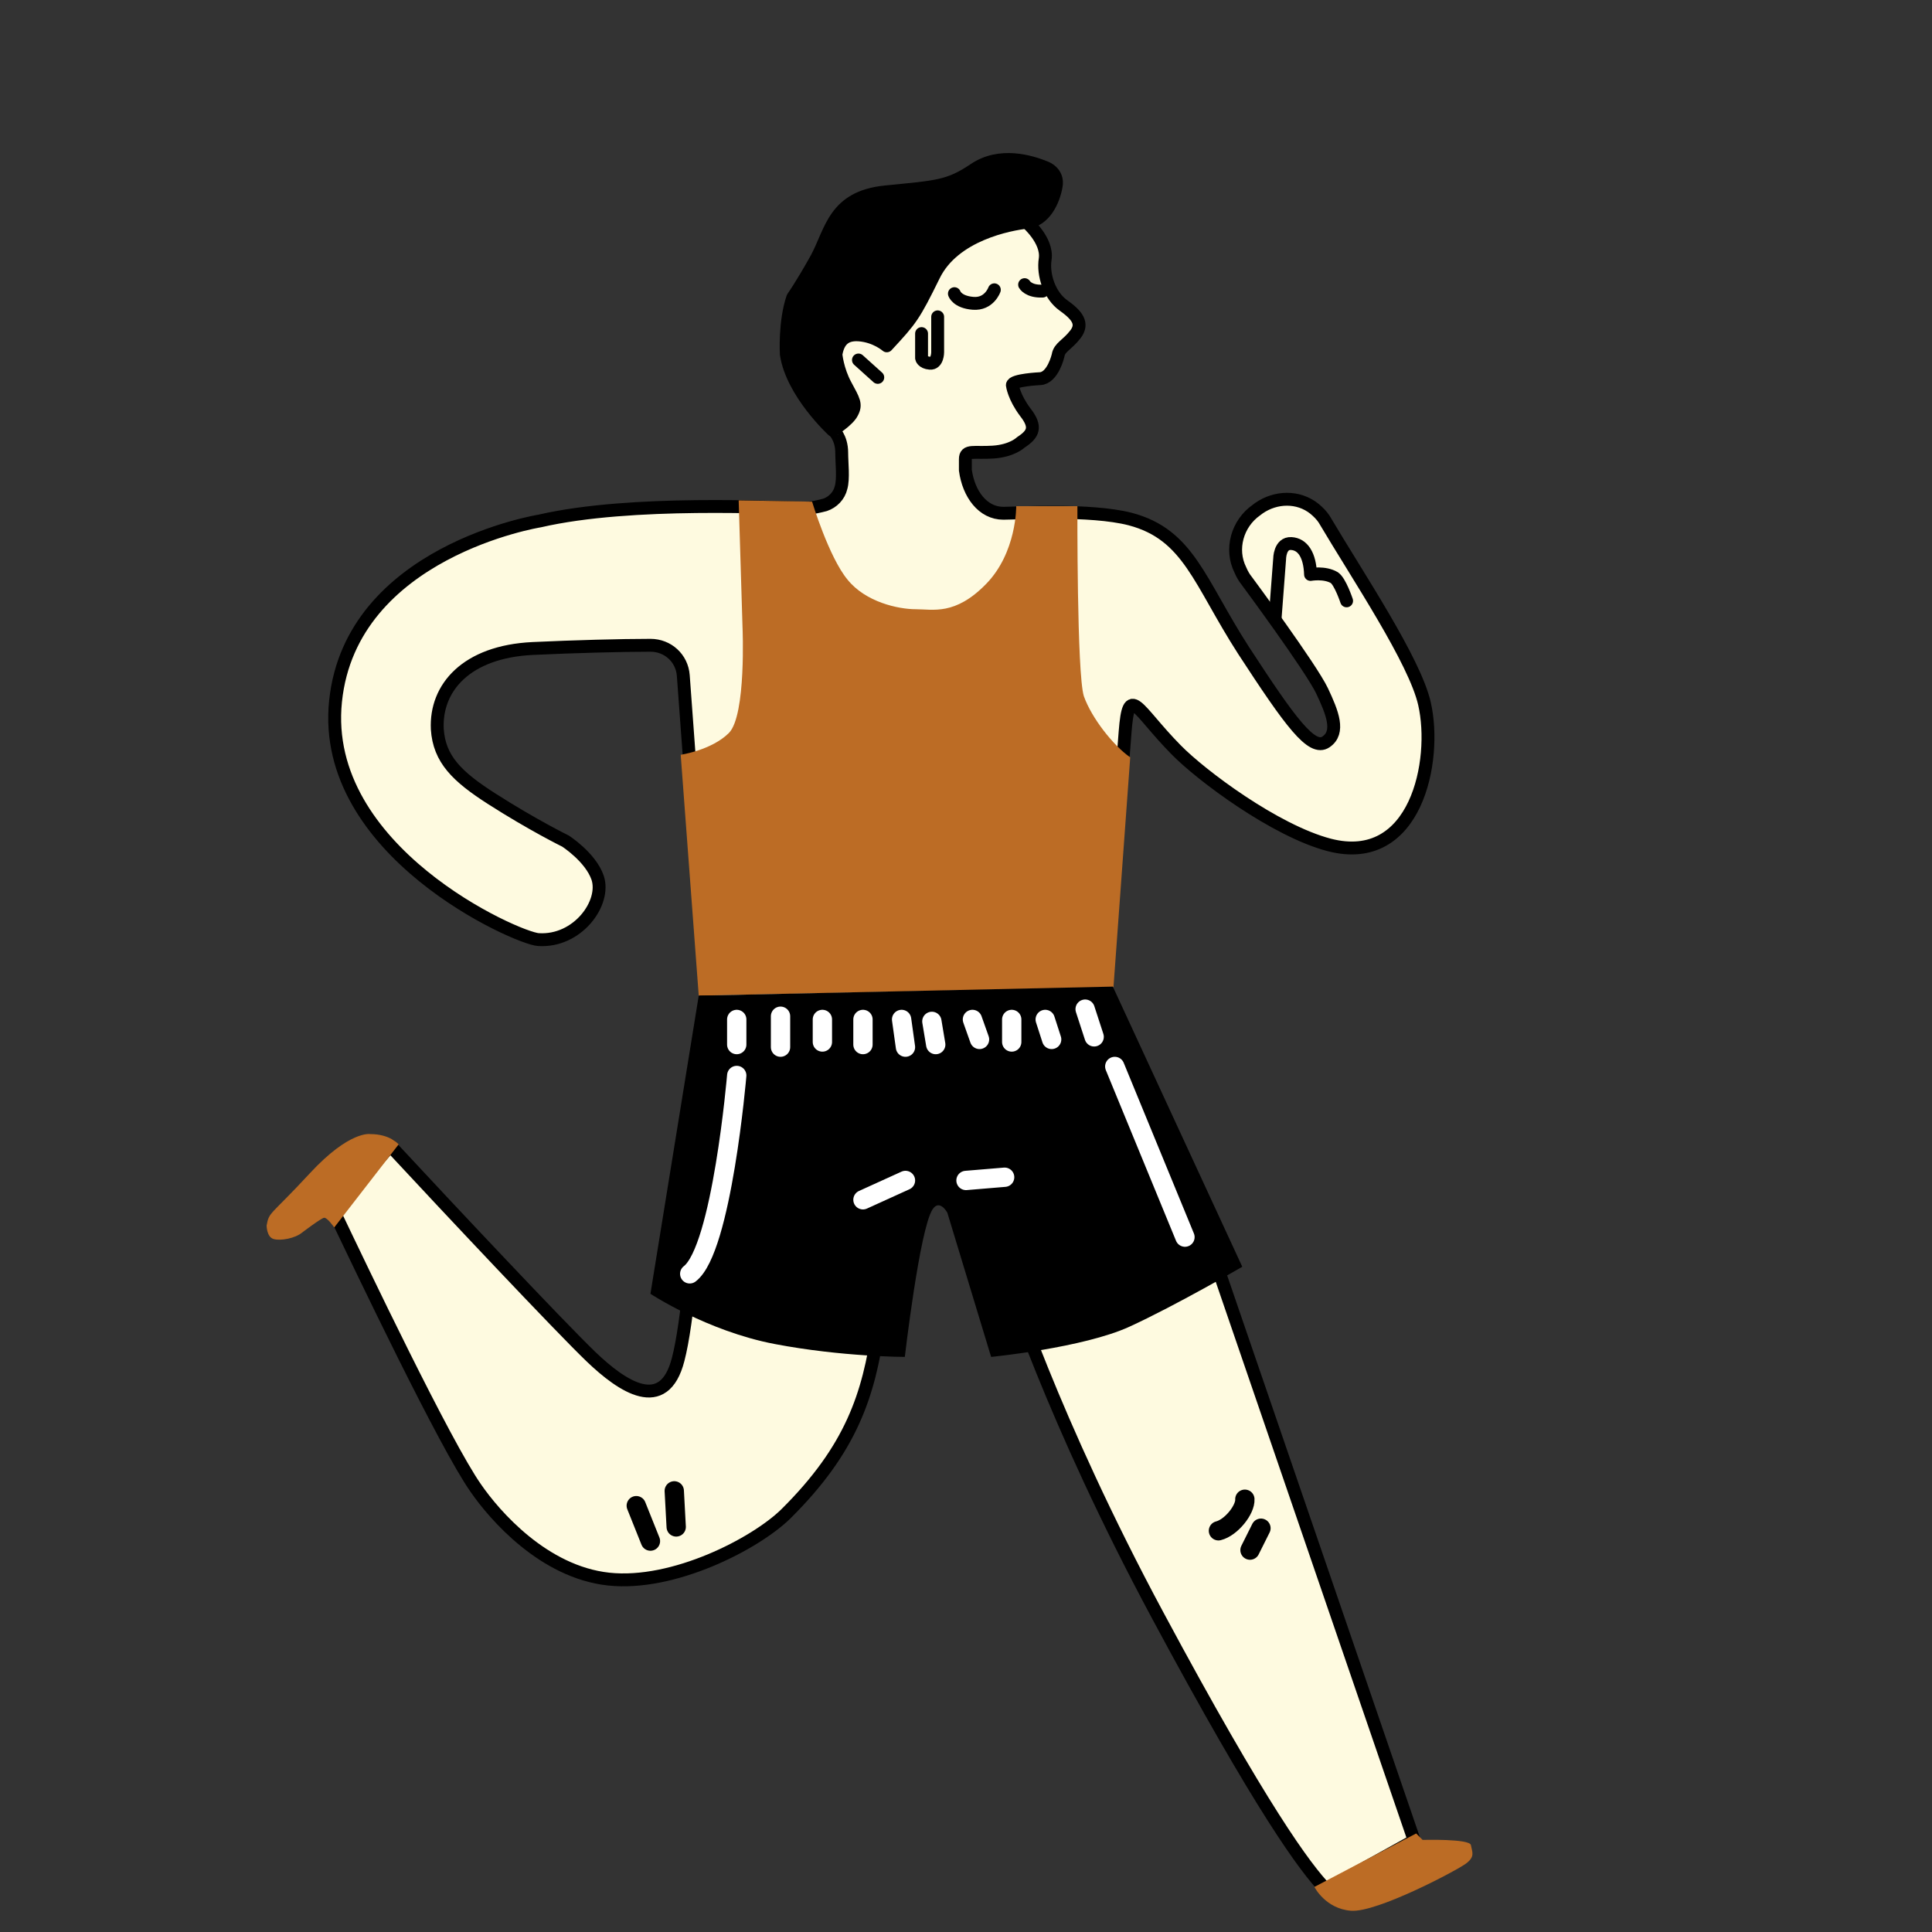 <?xml version="1.0" encoding="utf-8"?>
<!-- Generator: Adobe Illustrator 22.1.0, SVG Export Plug-In . SVG Version: 6.00 Build 0)  -->
<svg version="1.1" xmlns="http://www.w3.org/2000/svg" xmlns:xlink="http://www.w3.org/1999/xlink" x="0px" y="0px"
	 viewBox="0 0 300 300" style="enable-background:new 0 0 300 300;" xml:space="preserve">
<rect x="0" y="0" width="300" height="300" fill="#333333" stroke="none"/>
<style type="text/css">
	.st0{fill:none;stroke:#231F20;stroke-width:2;stroke-linecap:round;stroke-linejoin:round;stroke-miterlimit:10;}
	.st1{fill:#FEFAE0;stroke:#000000;stroke-width:2;stroke-linecap:round;stroke-linejoin:round;stroke-miterlimit:10;}
	.st2{stroke:#000000;stroke-width:2;stroke-linecap:round;stroke-linejoin:round;stroke-miterlimit:10;}
	.st3{fill:#BC6C25;}
	.st4{fill:none;stroke:#FFFFFF;stroke-width:3;stroke-linecap:round;stroke-linejoin:round;stroke-miterlimit:10;}
	.st5{fill:none;stroke:#000000;stroke-width:3;stroke-linecap:round;stroke-linejoin:round;stroke-miterlimit:10;}
	.st6{fill:none;stroke:#000000;stroke-width:2;stroke-linecap:round;stroke-linejoin:round;stroke-miterlimit:10;}
</style>
<g id="Body">
	<path class="st0" d="M161.3,24.4"/>
	<path class="st0" d="M143.8,71"/>
	<path class="st1" d="M159.4,34.5c0,0,3.3,2.8,2.9,5.7c-0.4,2.5,0.7,5.7,2.8,7.2c2.1,1.5,3.2,2.8,1.9,4.5c-1.3,1.7-2.5,2-2.7,3.3
		c0,0-0.8,3.5-2.8,3.6c0,0-4.3,0.2-4.3,1c0,0,0.2,1.8,2,4.2c1.8,2.3,1.3,3.4-0.7,4.7c0,0-1.3,1.3-4.3,1.5c-3,0.2-4.3-0.4-4.3,1.1V73
		c0.5,3.7,2.7,6.7,5.9,6.7c2.1,0,13.5-0.7,19.7,0.9c9.1,2.4,10.7,9.7,17.6,20.4c7.3,11.2,10.6,15.7,12.8,14.2c2.2-1.5,1-4.5-0.6-7.9
		c-1.7-3.6-11.7-17.1-11.7-17.1c-0.4-0.5-0.7-1-1-1.7c-1.6-3.2-0.5-7.2,2.5-9.3l0.4-0.3c2.6-1.8,6.1-1.9,8.6,0.1
		c0.6,0.5,1.1,1,1.5,1.6c5.2,8.8,14.1,22,15.6,28.7c2,8.8-1.3,25.4-14.8,21.9c-8.4-2.2-19.9-10.8-23.8-14.8
		c-6.2-6.3-7.3-10.4-7.9-2.7s-2.1,27.9-3.1,39.1c-0.1,0.9,13.8,33.4,13.8,33.4c0.1,0.2,0.1,0.3,0.2,0.5l34,99.1l-13.7,7.6
		c-3.2-3.3-10-12.5-26.1-42.5c-16.5-30.7-23.5-53-23.5-53l-4.9-16c-0.8-2.5-3.2-4-5.7-3.5l-2.8,0.5c-2.2,0.4-3.9,2.2-4.1,4.5
		l-2.4,22.7c-1.5,10.5-4.2,18.9-14.4,29c-4.7,4.6-17.4,11.2-27.5,10.1s-17.7-9.9-20.6-14.1c-4.8-6.8-17.9-34.3-22.1-43.1l8.8-10.1
		c9,9.7,26.4,28.2,31.2,32.8s11.3,9,13.5,0.4c3-11.4,4.3-53.1,4.4-56.7c0-0.2,0-0.3,0-0.5l-3.6-49c-0.2-2.7-2.4-4.7-5.1-4.7
		c-4.6,0-11.9,0.2-18.3,0.5c-10.3,0.5-15.1,6.1-14.8,12.5c0.3,4.7,3.1,7.4,8.4,10.8c6.4,4.1,11.5,6.6,11.5,6.6s3.9,2.5,5,5.7
		c1.3,3.9-3.1,10-9.2,9.6c-3.3-0.2-33.9-13.7-31.5-37s31.7-28,31.7-28c14.3-3.3,36.8-2,41.3-2c1.1,0,2.2-0.3,3-0.5
		c1.2-0.4,2.2-1.4,2.5-2.7c0.4-1.4,0.1-3.8,0.1-5.4c0-2.4-1.3-3.5-1.3-3.5S125,56.5,129,49.1S152,30,152,30L159.4,34.5z"/>
	<path id="Hair" class="st2" d="M129.3,66.8c0,0-6.3-5.8-7.2-11.8c0,0-0.3-5,1-8.8c0,0,1.3-1.8,3.7-6.1c2.3-4.3,2.7-9.5,10.7-10.3
		s9.8-0.8,13.8-3.5s8.8-1.2,11-0.3c0,0,2.1,0.7,1.7,2.9c-0.4,2.3-1.8,5.3-4.5,5.6c-2.7,0.3-11.4,1.9-14.5,8.3
		c-3.1,6.3-3.5,6.8-7.3,10.9c0,0-1.7-1.5-4.3-1.7c-2.6-0.2-3.3,1.4-3.6,3c0,0,0.2,2.4,1.5,4.8c1.3,2.4,1.7,3,1,4.3
		C131.7,65.3,129.3,66.8,129.3,66.8z"/>
</g>
<g id="Colored_Clothes">
	<path class="st3" d="M51.9,190.6l10-12.9c0,0-1.3-1.6-4.4-1.6c0,0-3.2-0.6-9.4,6.1s-6.3,5.9-6.7,8.1c0,0,0,1.8,1.1,2.1
		s3.3-0.1,4.4-1c0,0,2.9-2.2,3.4-2.3S51.9,190.6,51.9,190.6z"/>
	<path class="st3" d="M204.1,293l15.8-8.3l1,1c0.1,0,7.3-0.2,7.5,0.8c0.2,1.1,0.7,1.8-0.8,2.9s-13.8,7.6-17.8,7.3
		S204.1,293,204.1,293z"/>
	<path class="st3" d="M114.7,77.7l11.4,0.2c0,0,2.6,8.6,5.5,12.1c2.8,3.5,7.9,4.6,10.6,4.6s6.1,1,10.9-3.9
		c4.8-4.9,4.7-12.1,4.7-12.1l9.5,0c0,0-0.1,26,1,29.5c1.2,3.4,4.6,7.7,7.2,9.5l-2.6,35.7l-64.4,1.3l-2.8-37.4c0,0,4.8-0.7,7.5-3.4
		c2.7-2.8,2.1-16.4,2.1-16.4L114.7,77.7z"/>
</g>
<g id="Pants">
	<path id="Main" d="M108.5,154.6l-7.5,46.3c0,0,8.8,5.8,19.3,7.8s20.2,2,20.2,2s2.3-19.8,4.3-22.9c1.1-1.7,2.3,0.5,2.3,0.5l6.8,22.4
		c0,0,14.3-1.4,21.5-4.7s17.5-9.3,17.5-9.3l-20.1-43.5L108.5,154.6z"/>
	<g id="Band">
		<line class="st4" x1="114.4" y1="158.3" x2="114.4" y2="162.2"/>
		<line class="st4" x1="121.2" y1="157.8" x2="121.2" y2="162.6"/>
		<line class="st4" x1="127.7" y1="158.3" x2="127.7" y2="161.8"/>
		<line class="st4" x1="134" y1="158.3" x2="134" y2="162.2"/>
		<line class="st4" x1="140" y1="158.3" x2="140.6" y2="162.6"/>
		<line class="st4" x1="144.7" y1="158.6" x2="145.3" y2="162.2"/>
		<line class="st4" x1="151" y1="158.3" x2="152.1" y2="161.4"/>
		<line class="st4" x1="157.1" y1="158.3" x2="157.1" y2="161.8"/>
		<line class="st4" x1="162.3" y1="158.3" x2="163.3" y2="161.4"/>
		<line class="st4" x1="168.5" y1="156.7" x2="169.9" y2="161"/>
	</g>
	<path class="st4" d="M114.4,167c0,0-2.3,27-7.3,30.8"/>
	<line class="st4" x1="173.1" y1="165.6" x2="184" y2="192.1"/>
	<line class="st4" x1="156" y1="182.8" x2="150" y2="183.3"/>
	<line class="st4" x1="140.6" y1="183.3" x2="134" y2="186.3"/>
</g>
<g id="Details">
	<line id="KneeL2" class="st5" x1="104.7" y1="231.5" x2="105" y2="237.1"/>
	<line id="KneeL1" class="st5" x1="98.8" y1="233.8" x2="101" y2="239.3"/>
	<path id="KneeR2" class="st5" d="M193.3,232.8c0.1,1.6-2.1,4.4-4.1,4.9"/>
	<line id="KneeR1" class="st5" x1="195.8" y1="237.3" x2="194.1" y2="240.7"/>
	<path id="Eye2" class="st6" d="M148.2,45.6c0,0,0.4,1.3,2.9,1.5s3.3-2.1,3.3-2.1"/>
	<path id="Eye1" class="st6" d="M159.1,44.2c0,0,0.6,1.1,2.8,1"/>
	<line id="Ear" class="st6" x1="133.3" y1="55.9" x2="136.3" y2="58.6"/>
	<path id="Sweat" class="st6" d="M143.1,51.8v3.8c0,0,0.1,0.7,1.3,0.8s1.2-1.7,1.2-1.7l0-5.5"/>
	<path id="Finger" class="st6" d="M198,96l0.7-9.2c0,0,0-2.5,1.8-2.4s2.9,1.8,3,4.8c0,0,2.2-0.4,3.7,0.5c0.9,0.6,1.9,3.6,1.9,3.6"/>
</g>
</svg>
